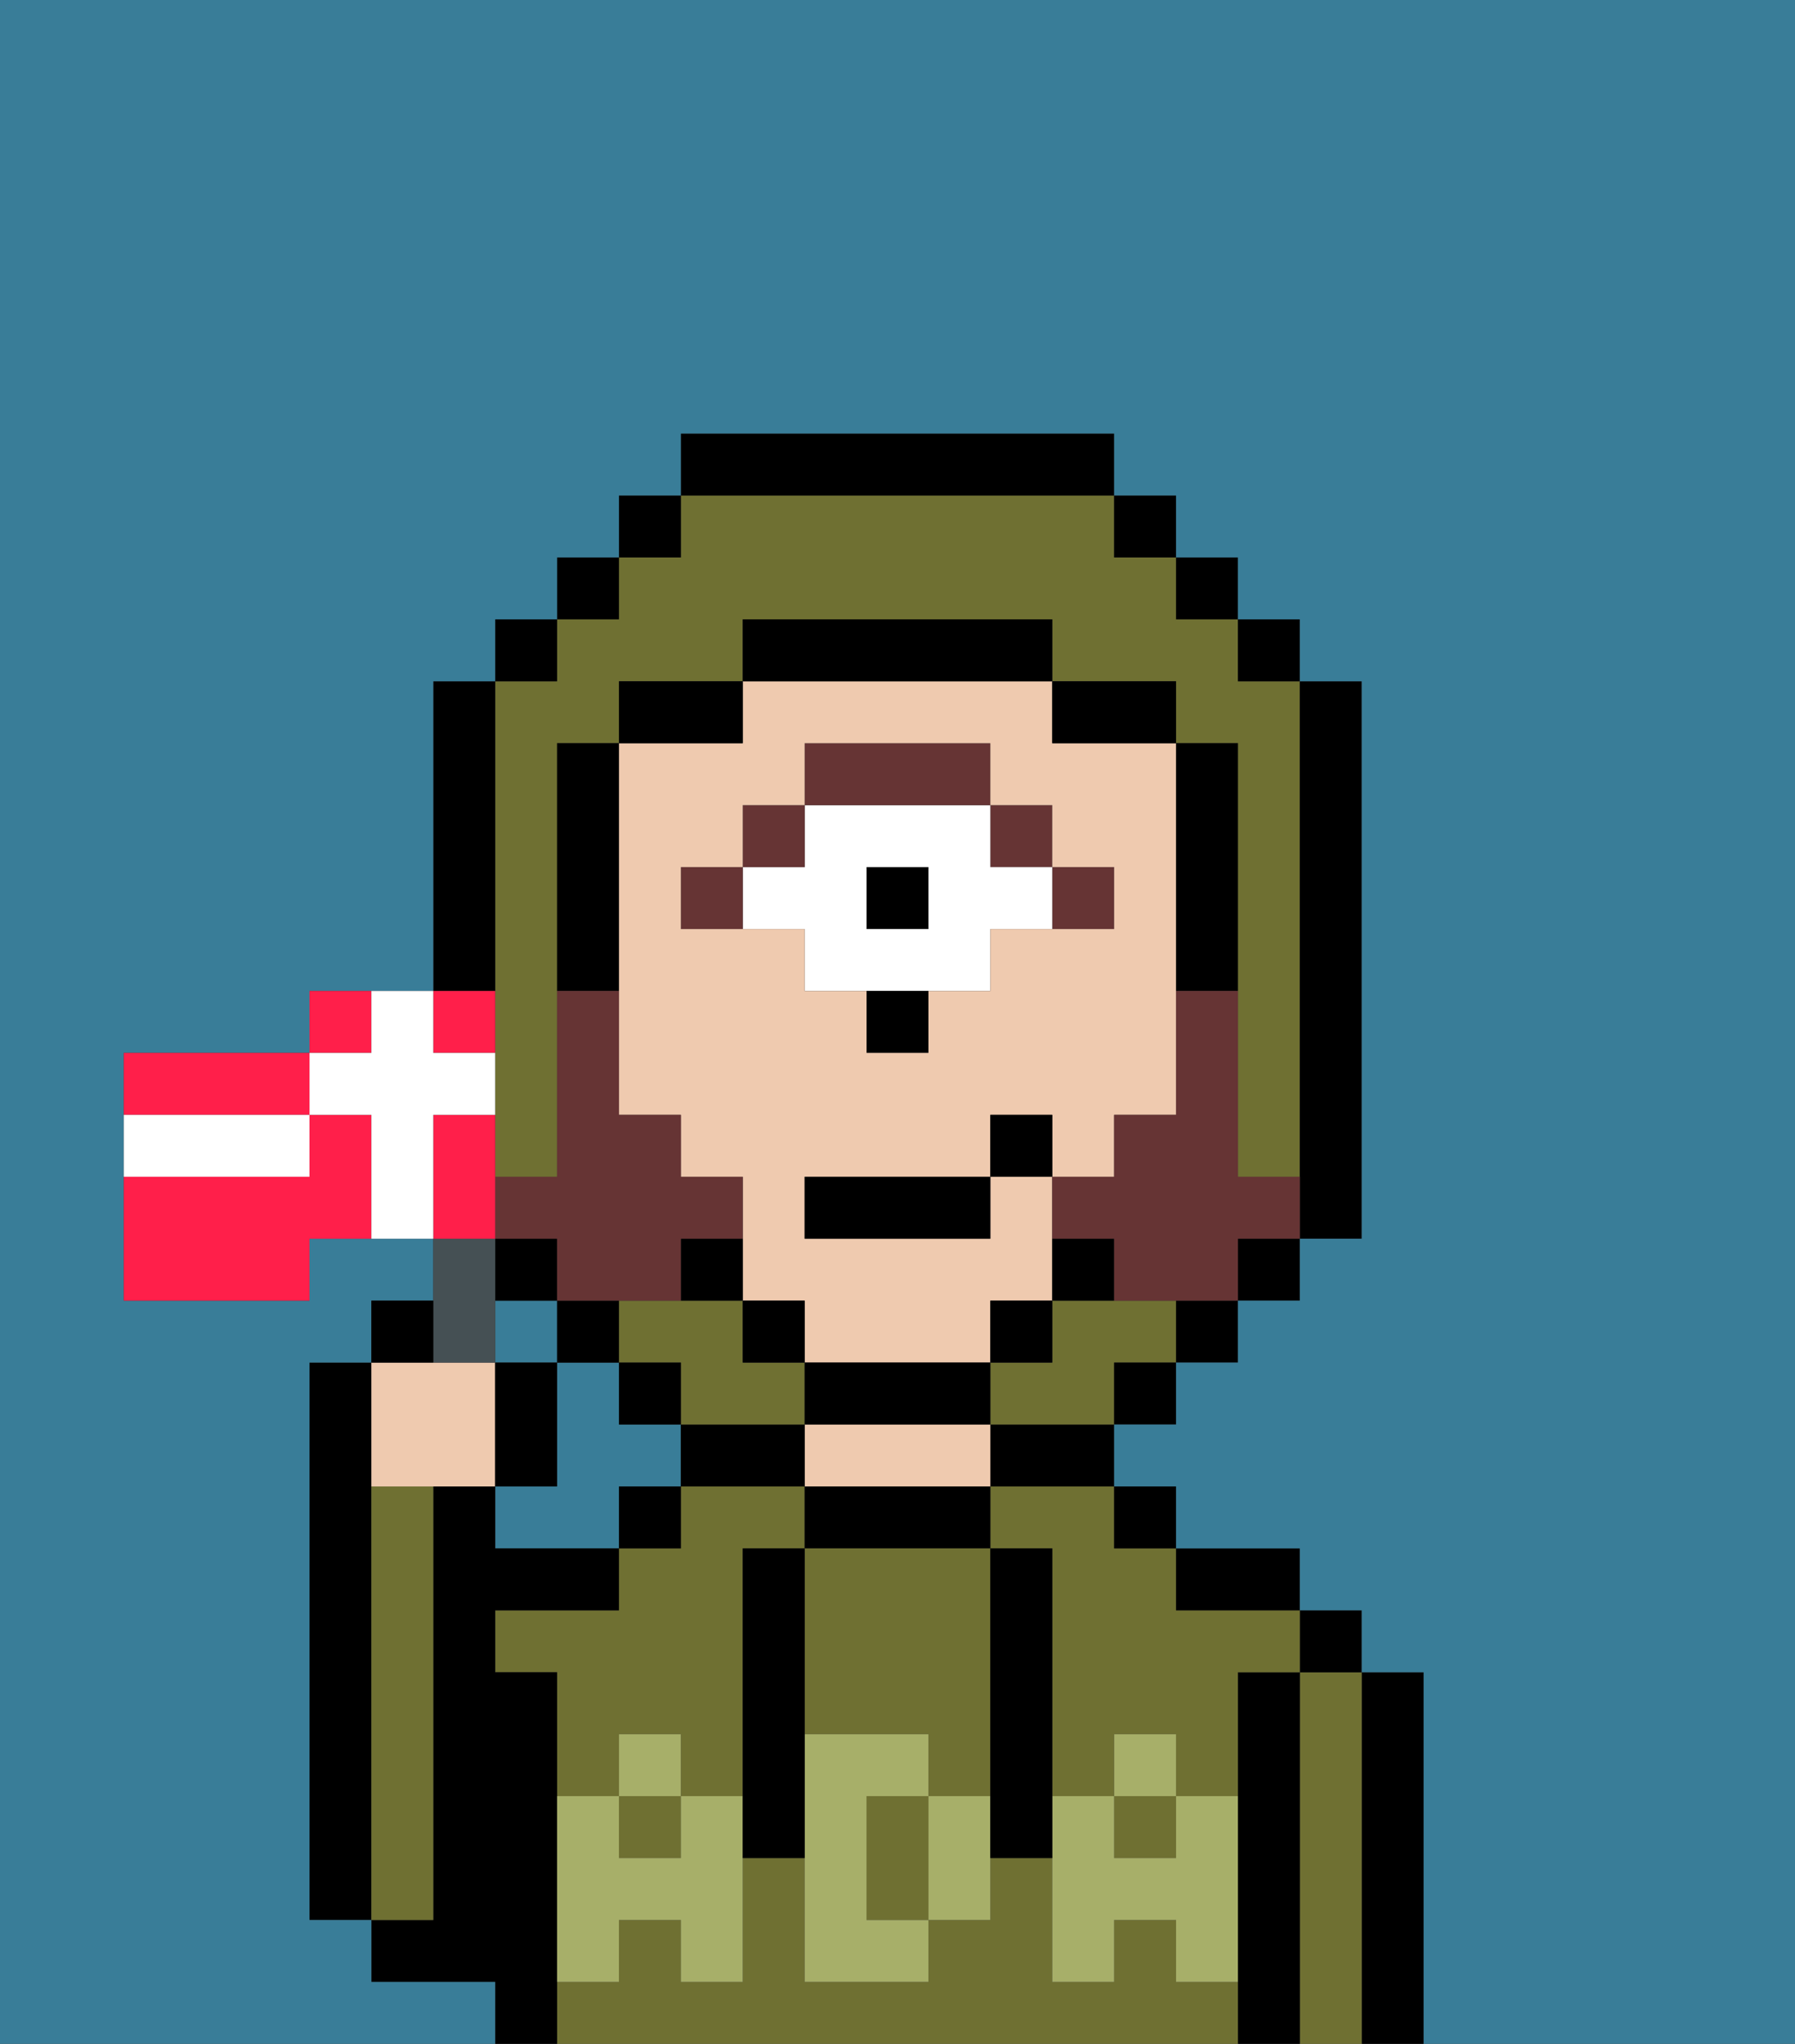 <svg xmlns="http://www.w3.org/2000/svg" viewBox="0 0 29 33"><rect x="0" y="0" width="29" height="33" fill="#333333" stroke="none"/><defs><style>polygon,rect,path{shape-rendering:crispedges;}.ta61-1{fill:#397d98;}.ta61-2{fill:#000000;}.ta61-3{fill:#6f7032;}.ta61-4{fill:#efcaaf;}.ta61-5{fill:#a7af69;}.ta61-6{fill:#663434;}.ta61-7{fill:#ffffff;}.ta61-8{fill:#663434;}.ta61-9{fill:#455054;}.ta61-10{fill:#ff1f4a;}</style></defs><rect class="ta61-1" x="8" y="21" width="1" height="1"/><path class="ta61-1" d="M11,24V23H10V22H9v2H8v1h2V24Z"/><path class="ta61-2" d="M6,24V22H5v9H6V24Z"/><path class="ta61-2" d="M23,27H22v6h1V27Z"/><path class="ta61-3" d="M22,27H21v6h1V27Z"/><rect class="ta61-2" x="21" y="26" width="1" height="1"/><path class="ta61-2" d="M21,27H20v6h1V27Z"/><rect class="ta61-3" x="18" y="29" width="1" height="1"/><rect class="ta61-3" x="10" y="29" width="1" height="1"/><path class="ta61-3" d="M16,25h1v4h1V28h1v1h1V27h1V26H19V25H18V24H16Z"/><path class="ta61-3" d="M10,28h1v1h1V25h1V24H11v1H10v1H8v1H9v2h1Z"/><path class="ta61-3" d="M19,32V31H18v1H17V30H16v1H15v1H13V30H12v2H11V31H10v1H9v1H20V32Z"/><path class="ta61-2" d="M20,26h1V25H19v1Z"/><rect class="ta61-2" x="18" y="24" width="1" height="1"/><path class="ta61-2" d="M16,24h2V23H16Z"/><path class="ta61-2" d="M13,24v1h3V24H13Z"/><path class="ta61-4" d="M13,23v1h3V23H13Z"/><path class="ta61-2" d="M12,23H11v1h2V23Z"/><rect class="ta61-2" x="10" y="24" width="1" height="1"/><path class="ta61-2" d="M9,31V27H8V26h2V25H8V24H7v7H6v1H8v1H9V31Z"/><path class="ta61-3" d="M7,30V24H6v7H7Z"/><path class="ta61-3" d="M13,25v3h2v1h1V25H13Z"/><path class="ta61-3" d="M14,29v2h1V29Z"/><path class="ta61-5" d="M19,30H18V29H17v3h1V31h1v1h1V29H19Z"/><rect class="ta61-5" x="18" y="28" width="1" height="1"/><path class="ta61-5" d="M15,29v2h1V29Z"/><path class="ta61-5" d="M14,30V29h1V28H13v4h2V31H14Z"/><path class="ta61-5" d="M11,29v1H10V29H9v3h1V31h1v1h1V29Z"/><rect class="ta61-5" x="10" y="28" width="1" height="1"/><path class="ta61-2" d="M13,25H12v5h1V25Z"/><path class="ta61-2" d="M17,28V25H16v5h1V28Z"/><rect class="ta61-6" x="17" y="14" width="1" height="1"/><rect class="ta61-6" x="16" y="13" width="1" height="1"/><rect class="ta61-2" x="14" y="14" width="1" height="1"/><path class="ta61-7" d="M13,15v1h3V15h1V14H16V13H13v1H12v1Zm1-1h1v1H14Z"/><path class="ta61-6" d="M16,13V12H13v1h3Z"/><rect class="ta61-6" x="12" y="13" width="1" height="1"/><rect class="ta61-6" x="11" y="14" width="1" height="1"/><path class="ta61-2" d="M14,17h1V16H14Z"/><path class="ta61-4" d="M10,15v3h1v1h1v2h1v1h3V21h1V19H16v1H13V19h3V18h1v1h1V18h1V12H17V11H12v1H10v3Zm1-1h1V13h1V12h3v1h1v1h1v1H16v1H15v1H14V16H13V15H11Z"/><path class="ta61-3" d="M8,15v4H9V12h1V11h2V10h5v1h2v1h1v7h1V11H20V10H19V9H18V8H11V9H10v1H9v1H8v4Z"/><path class="ta61-3" d="M18,21H17v1H16v1h2V22h1V21Z"/><path class="ta61-3" d="M13,23V22H12V21H10v1h1v1h2Z"/><rect class="ta61-2" x="10" y="8" width="1" height="1"/><rect class="ta61-2" x="9" y="9" width="1" height="1"/><rect class="ta61-2" x="8" y="10" width="1" height="1"/><path class="ta61-2" d="M8,15V11H7v5H8Z"/><rect class="ta61-2" x="8" y="20" width="1" height="1"/><rect class="ta61-2" x="9" y="21" width="1" height="1"/><rect class="ta61-2" x="10" y="22" width="1" height="1"/><rect class="ta61-2" x="18" y="22" width="1" height="1"/><rect class="ta61-2" x="19" y="21" width="1" height="1"/><rect class="ta61-2" x="20" y="20" width="1" height="1"/><path class="ta61-2" d="M21,19v1h1V11H21v8Z"/><rect class="ta61-2" x="20" y="10" width="1" height="1"/><rect class="ta61-2" x="19" y="9" width="1" height="1"/><rect class="ta61-2" x="18" y="8" width="1" height="1"/><path class="ta61-2" d="M18,8V7H11V8h7Z"/><path class="ta61-2" d="M12,11H10v1h2Z"/><path class="ta61-2" d="M10,15V12H9v4h1Z"/><path class="ta61-2" d="M12,20H11v1h1Z"/><rect class="ta61-2" x="12" y="21" width="1" height="1"/><path class="ta61-2" d="M13,22v1h3V22H13Z"/><rect class="ta61-2" x="16" y="21" width="1" height="1"/><path class="ta61-2" d="M18,21V20H17v1Z"/><path class="ta61-2" d="M19,16h1V12H19v4Z"/><path class="ta61-2" d="M18,12h1V11H17v1Z"/><path class="ta61-2" d="M17,11V10H12v1h5Z"/><path class="ta61-1" d="M0,7V33H8V32H6V31H5V22H6V21H7V20H5v1H2V17H5V16H7V11H8V10H9V9h1V8h1V7h7V8h1V9h1v1h1v1h1v9H21v1H20v1H19v1H18v1h1v1h2v1h1v1h1v6h6V0H0Z"/><path class="ta61-8" d="M20,19V16H19v2H18v1H17v1h1v1h2V20h1V19Z"/><path class="ta61-8" d="M9,21h2V20h1V19H11V18H10V16H9v3H8v1H9Z"/><rect class="ta61-2" x="13" y="19" width="3" height="1"/><rect class="ta61-2" x="16" y="18" width="1" height="1"/><path class="ta61-4" d="M7,24H8V22H6v2Z"/><path class="ta61-9" d="M8,22V20H7v2Z"/><path class="ta61-2" d="M7,21H6v1H7Z"/><path class="ta61-2" d="M9,22H8v2H9Z"/><path class="ta61-10" d="M5,17H2v1H5Z"/><path class="ta61-10" d="M6,16H5v1H6Z"/><path class="ta61-10" d="M8,17V16H7v1Z"/><path class="ta61-10" d="M5,18v1H2v2H5V20H6V18Z"/><path class="ta61-10" d="M8,19V18H7v2H8Z"/><path class="ta61-7" d="M8,18V17H7V16H6v1H5v1H6v2H7V18Z"/><path class="ta61-7" d="M5,19V18H2v1H5Z"/></svg>